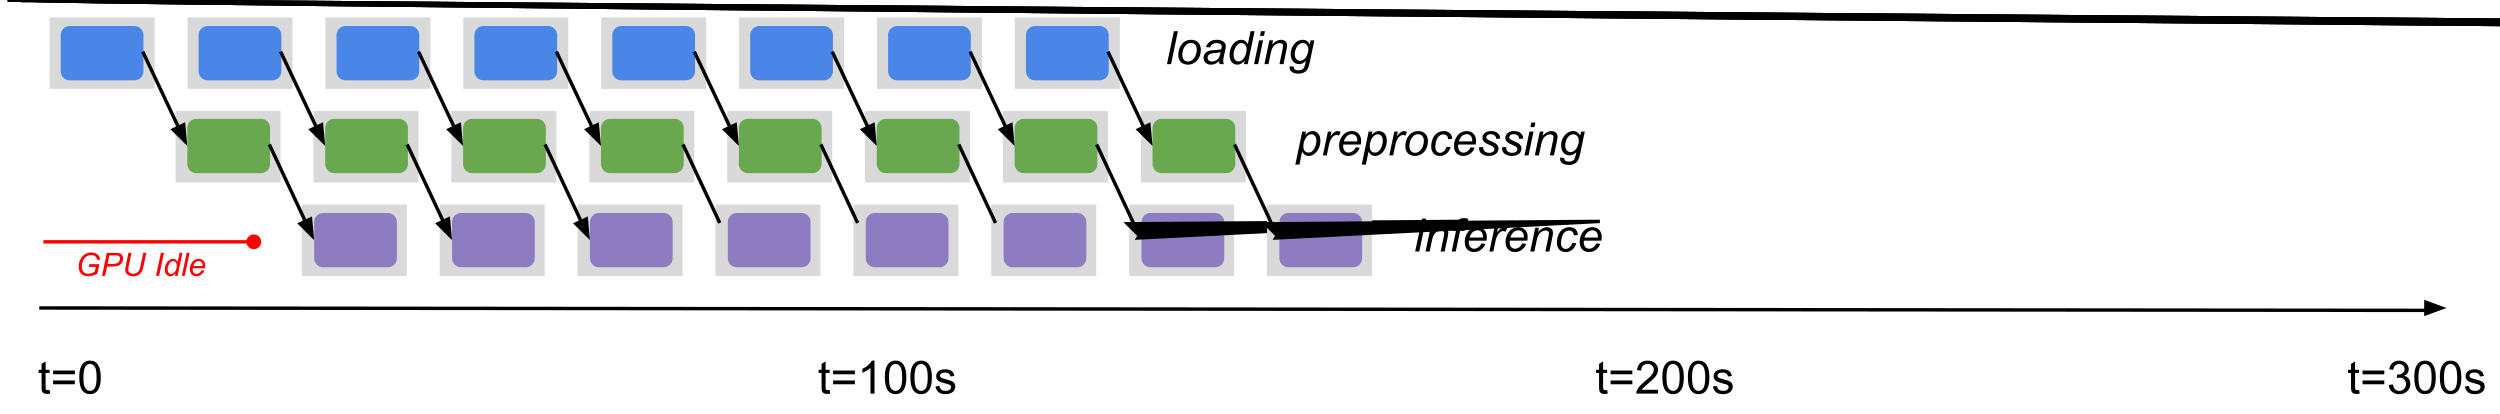 <svg version="1.1" viewBox="0.0 0.0 725.207 120.213" fill="none" stroke="none" stroke-linecap="square" stroke-miterlimit="10" xmlns:xlink="http://www.w3.org/1999/xlink" xmlns="http://www.w3.org/2000/svg"><rect x="0.0" y="0.0" width="725.207" height="120.213" fill="#333333" stroke="none"/><clipPath id="p.0"><path d="m0 0l725.207 0l0 120.213l-725.207 0l0 -120.213z" clip-rule="nonzero"/></clipPath><g clip-path="url(#p.0)"><path fill="#ffffff" d="m0 0l725.207 0l0 120.213l-725.207 0z" fill-rule="evenodd"/><path fill="#d9d9d9" d="m87.542 59.345l30.457 0l0 20.724l-30.457 0z" fill-rule="evenodd"/><path fill="#d9d9d9" d="m50.946 32.206l30.457 0l0 20.724l-30.457 0z" fill-rule="evenodd"/><path fill="#d9d9d9" d="m14.395 5.064l30.457 0l0 20.724l-30.457 0z" fill-rule="evenodd"/><path fill="#4a86e8" d="m17.614 10.177l0 0c0 -1.45 1.175 -2.625 2.625 -2.625l18.751 0c0.696 0 1.364 0.277 1.856 0.769c0.492 0.492 0.769 1.16 0.769 1.856l0 10.499c0 1.45 -1.175 2.625 -2.625 2.625l-18.751 0c-1.45 0 -2.625 -1.175 -2.625 -2.625z" fill-rule="evenodd"/><path fill="#6aa84f" d="m54.333 37.1l0 0c0 -1.45 1.175 -2.625 2.625 -2.625l18.751 0c0.696 0 1.364 0.277 1.856 0.769c0.492 0.492 0.769 1.16 0.769 1.856l0 10.499c0 1.45 -1.175 2.625 -2.625 2.625l-18.751 0c-1.45 0 -2.625 -1.175 -2.625 -2.625z" fill-rule="evenodd"/><path fill="#8e7cc3" d="m91.13 64.41l0 0c0 -1.45 1.175 -2.625 2.625 -2.625l18.751 0c0.696 0 1.364 0.277 1.856 0.769c0.492 0.492 0.769 1.16 0.769 1.856l0 10.499c0 1.45 -1.175 2.625 -2.625 2.625l-18.751 0c-1.45 0 -2.625 -1.175 -2.625 -2.625z" fill-rule="evenodd"/><path fill="#000000" fill-opacity="0.0" d="m41.614 15.426l12.724 26.929" fill-rule="evenodd"/><path stroke="#000000" stroke-width="1.0" stroke-linejoin="round" stroke-linecap="butt" d="m41.614 15.426l10.161 21.504" fill-rule="evenodd"/><path fill="#000000" stroke="#000000" stroke-width="1.0" stroke-linecap="butt" d="m50.282 37.636l3.432 3.397l-0.445 -4.809z" fill-rule="evenodd"/><path fill="#000000" fill-opacity="0.0" d="m78.333 42.35l12.787 27.307" fill-rule="evenodd"/><path stroke="#000000" stroke-width="1.0" stroke-linejoin="round" stroke-linecap="butt" d="m78.333 42.35l10.243 21.873" fill-rule="evenodd"/><path fill="#000000" stroke="#000000" stroke-width="1.0" stroke-linecap="butt" d="m87.08 64.924l3.42 3.409l-0.429 -4.81z" fill-rule="evenodd"/><path fill="#000000" fill-opacity="0.0" d="m12.931 62.069l108.535 0l0 30.709l-108.535 0z" fill-rule="evenodd"/><path fill="#ff0000" d="m25.759 77.404l0.156 -0.766l2.922 0l-0.578 2.719q-0.547 0.344 -1.25 0.562q-0.703 0.219 -1.391 0.219q-1.453 0 -2.172 -0.875q-0.609 -0.734 -0.609 -1.906q0 -1.203 0.531 -2.188q0.531 -0.984 1.328 -1.453q0.812 -0.484 1.812 -0.484q0.703 0 1.266 0.266q0.562 0.25 0.859 0.688q0.312 0.422 0.438 1.125l-0.875 0.094q-0.141 -0.688 -0.578 -1.047q-0.438 -0.375 -1.141 -0.375q-0.719 0 -1.359 0.391q-0.625 0.391 -1.0 1.188q-0.375 0.797 -0.375 1.812q0 1.0 0.5 1.516q0.5 0.516 1.375 0.516q0.859 0 1.859 -0.578l0.312 -1.422l-2.031 0zm3.834 2.625l1.391 -6.672l2.797 0q0.719 0 1.078 0.172q0.359 0.156 0.594 0.562q0.25 0.406 0.25 0.906q0 0.406 -0.172 0.844q-0.172 0.422 -0.438 0.703q-0.25 0.266 -0.516 0.422q-0.266 0.141 -0.562 0.203q-0.641 0.156 -1.297 0.156l-1.672 0l-0.562 2.703l-0.891 0zm1.609 -3.469l1.469 0q0.859 0 1.25 -0.172q0.406 -0.188 0.641 -0.562q0.25 -0.391 0.25 -0.812q0 -0.328 -0.125 -0.531q-0.125 -0.203 -0.359 -0.297q-0.234 -0.109 -0.891 -0.109l-1.719 0l-0.516 2.484zm6.05 -3.203l0.891 0l-0.844 4.094q-0.109 0.516 -0.109 0.766q0 0.531 0.422 0.859q0.422 0.328 1.062 0.328q0.516 0 0.953 -0.234q0.438 -0.234 0.688 -0.688q0.266 -0.453 0.469 -1.453l0.766 -3.672l0.891 0l-0.812 3.906q-0.203 1.0 -0.547 1.594q-0.344 0.578 -0.953 0.938q-0.594 0.359 -1.406 0.359q-0.75 0 -1.312 -0.25q-0.547 -0.25 -0.828 -0.688q-0.266 -0.453 -0.266 -1.016q0 -0.344 0.188 -1.203l0.75 -3.641zm8.016 6.672l1.406 -6.672l0.875 0l-1.391 6.672l-0.891 0zm5.639 -0.703q-0.719 0.812 -1.484 0.812q-0.688 0 -1.156 -0.5q-0.453 -0.516 -0.453 -1.484q0 -0.875 0.359 -1.609q0.375 -0.734 0.922 -1.094q0.547 -0.375 1.078 -0.375q0.906 0 1.375 0.875l0.547 -2.594l0.812 0l-1.391 6.672l-0.766 0l0.156 -0.703zm-2.266 -1.328q0 0.516 0.094 0.812q0.109 0.281 0.344 0.484q0.25 0.188 0.578 0.188q0.562 0 1.016 -0.594q0.609 -0.766 0.609 -1.906q0 -0.578 -0.297 -0.891q-0.297 -0.328 -0.75 -0.328q-0.297 0 -0.547 0.141q-0.234 0.125 -0.484 0.438q-0.234 0.312 -0.406 0.812q-0.156 0.484 -0.156 0.844zm4.125 2.031l1.391 -6.672l0.828 0l-1.391 6.672l-0.828 0zm5.682 -1.641l0.812 0.078q-0.188 0.594 -0.812 1.141q-0.609 0.531 -1.469 0.531q-0.547 0 -1.0 -0.25q-0.438 -0.25 -0.672 -0.719q-0.234 -0.469 -0.234 -1.078q0 -0.797 0.359 -1.531q0.375 -0.75 0.953 -1.109q0.578 -0.375 1.266 -0.375q0.859 0 1.375 0.547q0.516 0.531 0.516 1.469q0 0.344 -0.062 0.719l-3.562 0q-0.016 0.141 -0.016 0.266q0 0.672 0.312 1.031q0.312 0.359 0.766 0.359q0.422 0 0.828 -0.281q0.422 -0.281 0.641 -0.797zm-2.391 -1.203l2.719 0q0 -0.125 0 -0.188q0 -0.609 -0.312 -0.938q-0.312 -0.328 -0.797 -0.328q-0.531 0 -0.969 0.359q-0.422 0.359 -0.641 1.094z" fill-rule="nonzero"/><path fill="#000000" fill-opacity="0.0" d="m13.093 70.149l62.677 0" fill-rule="evenodd"/><path stroke="#ff0000" stroke-width="1.0" stroke-linejoin="round" stroke-linecap="butt" d="m13.093 70.149l58.887 0" fill-rule="evenodd"/><path fill="#ff0000" stroke="#ff0000" stroke-width="1.0" stroke-linecap="butt" d="m75.27 70.149c0 0.909 -0.736 1.645 -1.645 1.645c-0.909 0 -1.645 -0.736 -1.645 -1.645c0 -0.909 0.736 -1.645 1.645 -1.645c0.909 0 1.645 0.736 1.645 1.645z" fill-rule="nonzero"/><path fill="#000000" fill-opacity="0.0" d="m11.887 89.334l697.827 0" fill-rule="evenodd"/><path stroke="#000000" stroke-width="1.0" stroke-linejoin="round" stroke-linecap="butt" d="m11.887 89.334l691.82.7.0rc0" fill-rule="evenodd"/><path fill="#000000" stroke="#000000" stroke-width="1.0" stroke-linecap="butt" d="m703.713 90.986l4.538 -1.652l-4.538 -1.652z" fill-rule="evenodd"/><path fill="#000000" fill-opacity="0.0" d="m1.963 92.382l748.158 0l0 35.559l-748.158 0z" fill-rule="evenodd"/><path fill="#000000" d="m14.4 113.135l0.172 1.031q-0.5 0.109 -0.891 0.109q-0.641 0 -1.0 -0.203q-0.344 -0.203 -0.484 -0.531q-0.141 -0.328 -0.141 -1.391l0 -3.969l-0.859 0l0 -0.906l0.859 0l0 -1.719l1.172 -0.703l0 2.422l1.172 0l0 0.906l-1.172 0l0 4.047q0 0.5 0.047 0.641q0.062 0.141 0.203 0.234q0.141 0.078 0.406 0.078q0.203 0 0.516 -0.047zm7.312 -4.562l-6.312 0l0 -1.094l6.312 0l0 1.094zm0 2.891l-6.312 0l0 -1.094l6.312 0l0 1.094zm1.283 -1.984q0 -1.688 0.344 -2.719q0.359 -1.031 1.047 -1.594q0.688 -0.562 1.719 -0.562q0.781 0 1.359 0.312q0.578 0.297 0.953 0.891q0.375 0.578 0.594 1.422q0.219 0.828 0.219 2.25q0 1.672 -0.359 2.703q-0.344 1.031 -1.031 1.594q-0.672 0.562 -1.734 0.562q-1.375 0 -2.156 -0.984q-0.953 -1.188 -0.953 -3.875zm1.203 0q0 2.344 0.547 3.125q0.562 0.781 1.359 0.781q0.812 0 1.359 -0.781q0.562 -0.781 0.562 -3.125q0 -2.359 -0.562 -3.125q-0.547 -0.781 -1.359 -0.781q-0.812 0 -1.297 0.688q-0.609 0.875 -0.609 3.219zm216.467 3.656l0.172 1.031q-0.5 0.109 -0.891 0.109q-0.641 0 -1.0 -0.203q-0.344 -0.203 -0.484 -0.531q-0.141 -0.328 -0.141 -1.391l0 -3.969l-0.859 0l0 -0.906l0.859 0l0 -1.719l1.172 -0.703l0 2.422l1.172 0l0 0.906l-1.172 0l0 4.047q0 0.5 0.047 0.641q0.062 0.141 0.203 0.234q0.141 0.078 0.406 0.078q0.203 0 0.516 -0.047zm7.312 -4.562l-6.312 0l0 -1.094l6.312 0l0 1.094zm0 2.891l-6.312 0l0 -1.094l6.312 0l0 1.094zm5.705 2.719l-1.172 0l0 -7.469q-0.422 0.406 -1.109 0.812q-0.688 0.406 -1.234 0.609l0 -1.141q0.984 -0.453 1.719 -1.109q0.734 -0.672 1.031 -1.281l0.766 0l0 9.578zm2.991 -4.703q0 -1.688 0.344 -2.719q0.359 -1.031 1.047 -1.594q0.688 -0.562 1.719 -0.562q0.781 0 1.359 0.312q0.578 0.297 0.953 0.891q0.375 0.578 0.594 1.422q0.219 0.828 0.219 2.25q0 1.672 -0.359 2.703q-0.344 1.031 -1.031 1.594q-0.672 0.562 -1.734 0.562q-1.375 0 -2.156 -0.984q-0.953 -1.188 -0.953 -3.875zm1.203 0q0 2.344 0.547 3.125q0.562 0.781 1.359 0.781q0.812 0 1.359 -0.781q0.562 -0.781 0.562 -3.125q0 -2.359 -0.562 -3.125q-0.547 -0.781 -1.359 -0.781q-0.812 0 -1.297 0.688q-0.609 0.875 -0.609 3.219zm6.209 0q0 -1.688 0.344 -2.719q0.359 -1.031 1.047 -1.594q0.688 -0.562 1.719 -0.562q0.781 0 1.359 0.312q0.578 0.297 0.953 0.891q0.375 0.578 0.594 1.422q0.219 0.828 0.219 2.25q0 1.672 -0.359 2.703q-0.344 1.031 -1.031 1.594q-0.672 0.562 -1.734 0.562q-1.375 0 -2.156 -0.984q-0.953 -1.188 -0.953 -3.875zm1.203 0q0 2.344 0.547 3.125q0.562 0.781 1.359 0.781q0.812 0 1.359 -0.781q0.562 -0.781 0.562 -3.125q0 -2.359 -0.562 -3.125q-0.547 -0.781 -1.359 -0.781q-0.812 0 -1.297 0.688q-0.609 0.875 -0.609 3.219zm6.069 2.641l1.156 -0.188q0.109 0.703 0.547 1.078q0.453 0.359 1.25 0.359q0.812 0 1.203 -0.328q0.391 -0.328 0.391 -0.766q0 -0.391 -0.359 -0.625q-0.234 -0.156 -1.188 -0.391q-1.297 -0.328 -1.797 -0.562q-0.484 -0.25 -0.75 -0.656q-0.25 -0.422 -0.25 -0.938q0 -0.453 0.203 -0.844q0.219 -0.406 0.578 -0.672q0.281 -0.188 0.75 -0.328q0.469 -0.141 1.016 -0.141q0.812 0 1.422 0.234q0.609 0.234 0.906 0.641q0.297 0.391 0.406 1.062l-1.141 0.156q-0.078 -0.531 -0.453 -0.828q-0.375 -0.312 -1.062 -0.312q-0.812 0 -1.156 0.266q-0.344 0.266 -0.344 0.625q0 0.234 0.141 0.422q0.156 0.188 0.453 0.312q0.172 0.062 1.031 0.297q1.25 0.328 1.734 0.547q0.5 0.203 0.781 0.609q0.281 0.406 0.281 1.0q0 0.594 -0.344 1.109q-0.344 0.516 -1.0 0.797q-0.641 0.281 -1.453 0.281q-1.344 0 -2.047 -0.562q-0.703 -0.562 -0.906 -1.656zm194.845 1.016l0.172 1.031q-0.5 0.109 -0.891 0.109q-0.641 0 -1.0 -0.203q-0.344 -0.203 -0.484 -0.531q-0.141 -0.328 -0.141 -1.391l0 -3.969l-0.859 0l0 -0.906l0.859 0l0 -1.719l1.172 -0.703l0 2.422l1.172 0l0 0.906l-1.172 0l0 4.047q0 0.5 0.047 0.641q0.062 0.141 0.203 0.234q0.141 0.078 0.406 0.078q0.203 0 0.516 -0.047zm7.312 -4.562l-6.312 0l0 -1.094l6.312 0l0 1.094zm0 2.891l-6.312 0l0 -1.094l6.312 0l0 1.094zm7.44 1.594l0 1.125l-6.297 0q-0.016 -0.422 0.141 -0.812q0.234 -0.641 0.766 -1.266q0.531 -0.625 1.531 -1.453q1.562 -1.266 2.109 -2.016q0.547 -0.75 0.547 -1.406q0 -0.703 -0.5 -1.172q-0.5 -0.484 -1.297 -0.484q-0.859 0 -1.375 0.516q-0.5 0.5 -0.5 1.391l-1.203 -0.109q0.125 -1.359 0.922 -2.062q0.812 -0.703 2.172 -0.703q1.375 0 2.172 0.766q0.812 0.75 0.812 1.875q0 0.578 -0.234 1.141q-0.234 0.547 -0.781 1.156q-0.547 0.609 -1.812 1.672q-1.047 0.891 -1.359 1.219q-0.297 0.312 -0.484 0.625l4.672 0zm1.256 -3.578q0 -1.688 0.344 -2.719q0.359 -1.031 1.047 -1.594q0.688 -0.562 1.719 -0.562q0.781 0 1.359 0.312q0.578 0.297 0.953 0.891q0.375 0.578 0.594 1.422q0.219 0.828 0.219 2.25q0 1.672 -0.359 2.703q-0.344 1.031 -1.031 1.594q-0.672 0.562 -1.734 0.562q-1.375 0 -2.156 -0.984q-0.953 -1.188 -0.953 -3.875zm1.203 0q0 2.344 0.547 3.125q0.562 0.781 1.359 0.781q0.812 0 1.359 -0.781q0.562 -0.781 0.562 -3.125q0 -2.359 -0.562 -3.125q-0.547 -0.781 -1.359 -0.781q-0.812 0 -1.297 0.688q-0.609 0.875 -0.609 3.219zm6.209 0q0 -1.688 0.344 -2.719q0.359 -1.031 1.047 -1.594q0.688 -0.562 1.719 -0.562q0.781 0 1.359 0.312q0.578 0.297 0.953 0.891q0.375 0.578 0.594 1.422q0.219 0.828 0.219 2.25q0 1.672 -0.359 2.703q-0.344 1.031 -1.031 1.594q-0.672 0.562 -1.734 0.562q-1.375 0 -2.156 -0.984q-0.953 -1.188 -0.953 -3.875zm1.203 0q0 2.344 0.547 3.125q0.562 0.781 1.359 0.781q0.812 0 1.359 -0.781q0.562 -0.781 0.562 -3.125q0 -2.359 -0.562 -3.125q-0.547 -0.781 -1.359 -0.781q-0.812 0 -1.297 0.688q-0.609 0.875 -0.609 3.219zm6.069 2.641l1.156 -0.188q0.109 0.703 0.547 1.078q0.453 0.359 1.25 0.359q0.812 0 1.203 -0.328q0.391 -0.328 0.391 -0.766q0 -0.391 -0.359 -0.625q-0.234 -0.156 -1.188 -0.391q-1.297 -0.328 -1.797 -0.562q-0.484 -0.25 -0.75 -0.656q-0.25 -0.422 -0.25 -0.938q0 -0.453 0.203 -0.844q0.219 -0.406 0.578 -0.672q0.281 -0.188 0.75 -0.328q0.469 -0.141 1.016 -0.141q0.812 0 1.422 0.234q0.609 0.234 0.906 0.641q0.297 0.391 0.406 1.062l-1.141 0.156q-0.078 -0.531 -0.453 -0.828q-0.375 -0.312 -1.062 -0.312q-0.812 0 -1.156 0.266q-0.344 0.266 -0.344 0.625q0 0.234 0.141 0.422q0.156 0.188 0.453 0.312q0.172 0.062 1.031 0.297q1.25 0.328 1.734 0.547q0.5 0.203 0.781 0.609q0.281 0.406 0.281 1.0q0 0.594 -0.344 1.109q-0.344 0.516 -1.0 0.797q-0.641 0.281 -1.453 0.281q-1.344 0 -2.047 -0.562q-0.703 -0.562 -0.906 -1.656zm187.439 1.016l0.172 1.031q-0.5 0.109 -0.891 0.109q-0.641 0 -1.0 -0.203q-0.344 -0.203 -0.484 -0.531q-0.141 -0.328 -0.141 -1.391l0 -3.969l-0.859 0l0 -0.906l0.859 0l0 -1.719l1.172 -0.703l0 2.422l1.172 0l0 0.906l-1.172 0l0 4.047q0 0.5 0.047 0.641q0.062 0.141 0.203 0.234q0.141 0.078 0.406 0.078q0.203 0 0.516 -0.047zm7.312 -4.562l-6.312 0l0 -1.094l6.312 0l0 1.094zm0 2.891l-6.312 0l0 -1.094l6.312 0l0 1.094zm1.299 0.203l1.172 -0.156q0.203 1.0 0.688 1.438q0.484 0.438 1.172 0.438q0.828 0 1.391 -0.578q0.578 -0.578 0.578 -1.422q0 -0.797 -0.531 -1.312q-0.516 -0.531 -1.328 -0.531q-0.344 0 -0.828 0.125l0.125 -1.031q0.125 0.016 0.188 0.016q0.75 0 1.344 -0.391q0.609 -0.391 0.609 -1.203q0 -0.641 -0.438 -1.062q-0.438 -0.422 -1.125 -0.422q-0.688 0 -1.141 0.438q-0.453 0.422 -0.594 1.281l-1.172 -0.219q0.219 -1.172 0.984 -1.812q0.766 -0.656 1.891 -0.656q0.781 0 1.438 0.344q0.656 0.328 1.0 0.906q0.359 0.578 0.359 1.234q0 0.609 -0.344 1.125q-0.328 0.5 -0.969 0.797q0.844 0.203 1.312 0.828q0.469 0.609 0.469 1.531q0 1.25 -0.922 2.125q-0.906 0.859 -2.297 0.859q-1.25 0 -2.094 -0.75q-0.828 -0.75 -0.938 -1.938zm7.397 -2.188q0 -1.688 0.344 -2.719q0.359 -1.031 1.047 -1.594q0.688 -0.562 1.719 -0.562q0.781 0 1.359 0.312q0.578 0.297 0.953 0.891q0.375 0.578 0.594 1.422q0.219 0.828 0.219 2.25q0 1.672 -0.359 2.703q-0.344 1.031 -1.031 1.594q-0.672 0.562 -1.734 0.562q-1.375 0 -2.156 -0.984q-0.953 -1.188 -0.953 -3.875zm1.203 0q0 2.344 0.547 3.125q0.562 0.781 1.359 0.781q0.812 0 1.359 -0.781q0.562 -0.781 0.562 -3.125q0 -2.359 -0.562 -3.125q-0.547 -0.781 -1.359 -0.781q-0.812 0 -1.297 0.688q-0.609 0.875 -0.609 3.219zm6.209 0q0 -1.688 0.344 -2.719q0.359 -1.031 1.047 -1.594q0.688 -0.562 1.719 -0.562q0.781 0 1.359 0.312q0.578 0.297 0.953 0.891q0.375 0.578 0.594 1.422q0.219 0.828 0.219 2.25q0 1.672 -0.359 2.703q-0.344 1.031 -1.031 1.594q-0.672 0.562 -1.734 0.562q-1.375 0 -2.156 -0.984q-0.953 -1.188 -0.953 -3.875zm1.203 0q0 2.344 0.547 3.125q0.562 0.781 1.359 0.781q0.812 0 1.359 -0.781q0.562 -0.781 0.562 -3.125q0 -2.359 -0.562 -3.125q-0.547 -0.781 -1.359 -0.781q-0.812 0 -1.297 0.688q-0.609 0.875 -0.609 3.219zm6.069 2.641l1.156 -0.188q0.109 0.703 0.547 1.078q0.453 0.359 1.25 0.359q0.812 0 1.203 -0.328q0.391 -0.328 0.391 -0.766q0 -0.391 -0.359 -0.625q-0.234 -0.156 -1.188 -0.391q-1.297 -0.328 -1.797 -0.562q-0.484 -0.25 -0.75 -0.656q-0.25 -0.422 -0.25 -0.938q0 -0.453 0.203 -0.844q0.219 -0.406 0.578 -0.672q0.281 -0.188 0.75 -0.328q0.469 -0.141 1.016 -0.141q0.812 0 1.422 0.234q0.609 0.234 0.906 0.641q0.297 0.391 0.406 1.062l-1.141 0.156q-0.078 -0.531 -0.453 -0.828q-0.375 -0.312 -1.062 -0.312q-0.812 0 -1.156 0.266q-0.344 0.266 -0.344 0.625q0 0.234 0.141 0.422q0.156 0.188 0.453 0.312q0.172 0.062 1.031 0.297q1.25 0.328 1.734 0.547q0.5 0.203 0.781 0.609q0.281 0.406 0.281 1.0q0 0.594 -0.344 1.109q-0.344 0.516 -1.0 0.797q-0.641 0.281 -1.453 0.281q-1.344 0 -2.047 -0.562q-0.703 -0.562 -0.906 -1.656z" fill-rule="nonzero"/><path fill="#000000" fill-opacity="0.0" d="m329.178 -3.196l68.724 0l0 35.559l-68.724 0z" fill-rule="evenodd"/><path fill="#000000" d="m338.521 18.604l2.0 -9.547l1.172 0l-1.984 9.547l-1.188 0zm3.274 -2.625q0 -2.016 1.188 -3.344q0.984 -1.094 2.578 -1.094q1.25 0 2.016 0.781q0.766 0.781 0.766 2.109q0 1.188 -0.484 2.219q-0.484 1.016 -1.375 1.562q-0.891 0.547 -1.875 0.547q-0.797 0 -1.469 -0.344q-0.656 -0.344 -1.0 -0.969q-0.344 -0.641 -0.344 -1.469zm1.172 -0.109q0 0.969 0.469 1.484q0.469 0.5 1.188 0.5q0.375 0 0.75 -0.156q0.375 -0.156 0.688 -0.469q0.328 -0.312 0.547 -0.703q0.219 -0.406 0.359 -0.875q0.203 -0.641 0.203 -1.234q0 -0.938 -0.469 -1.453q-0.469 -0.516 -1.188 -0.516q-0.562 0 -1.016 0.266q-0.453 0.266 -0.828 0.781q-0.359 0.5 -0.531 1.172q-0.172 0.672 -0.172 1.203zm10.694 1.875q-0.625 0.531 -1.188 0.781q-0.562 0.234 -1.203 0.234q-0.969 0 -1.562 -0.562q-0.578 -0.562 -0.578 -1.438q0 -0.578 0.266 -1.016q0.266 -0.453 0.703 -0.719q0.438 -0.281 1.062 -0.391q0.406 -0.078 1.516 -0.125q1.109 -0.047 1.594 -0.234q0.125 -0.484 0.125 -0.812q0 -0.406 -0.297 -0.641q-0.406 -0.328 -1.188 -0.328q-0.75 0 -1.219 0.328q-0.469 0.328 -0.688 0.938l-1.188 -0.109q0.359 -1.016 1.141 -1.562q0.797 -0.547 2.0 -0.547q1.281 0 2.031 0.609q0.578 0.453 0.578 1.188q0 0.547 -0.156 1.281l-0.391 1.719q-0.188 0.812 -0.188 1.328q0 0.328 0.156 0.938l-1.203 0q-0.094 -0.344 -0.125 -0.859zm0.422 -2.641q-0.234 0.094 -0.531 0.156q-0.281 0.047 -0.938 0.109q-1.031 0.078 -1.453 0.219q-0.422 0.141 -0.641 0.453q-0.219 0.297 -0.219 0.672q0 0.5 0.344 0.828q0.344 0.312 0.984 0.312q0.578 0 1.109 -0.312q0.547 -0.312 0.859 -0.859q0.312 -0.562 0.484 -1.578zm6.991 2.5q-1.016 1.156 -2.109 1.156q-0.984 0 -1.641 -0.719q-0.656 -0.734 -0.656 -2.109q0 -1.266 0.516 -2.312q0.516 -1.047 1.297 -1.562q0.781 -0.516 1.562 -0.516q1.281 0 1.938 1.234l0.781 -3.719l1.172 0l-1.984 9.547l-1.094 0l0.219 -1.0zm-3.234 -1.891q0 0.719 0.141 1.141q0.141 0.406 0.484 0.688q0.344 0.281 0.828 0.281q0.797 0 1.453 -0.844q0.875 -1.109 0.875 -2.734q0 -0.812 -0.438 -1.266q-0.422 -0.469 -1.078 -0.469q-0.422 0 -0.766 0.188q-0.344 0.188 -0.688 0.641q-0.344 0.453 -0.578 1.156q-0.234 0.688 -0.234 1.219zm7.647 -5.312l0.281 -1.344l1.172 0l-0.281 1.344l-1.172 0zm-1.719 8.203l1.453 -6.906l1.172 0l-1.438 6.906l-1.188 0zm3.008 0l1.453 -6.906l1.062 0l-0.25 1.203q0.688 -0.719 1.297 -1.031q0.609 -0.328 1.234 -0.328q0.844 0 1.312 0.453q0.484 0.453 0.484 1.219q0 0.375 -0.172 1.203l-0.875 4.188l-1.172 0l0.922 -4.375q0.125 -0.641 0.125 -0.953q0 -0.344 -0.234 -0.547q-0.234 -0.219 -0.688 -0.219q-0.906 0 -1.609 0.656q-0.703 0.641 -1.031 2.219l-0.672 3.219l-1.188 0zm7.35 0.625l1.188 0.109q0 0.406 0.109 0.609q0.109 0.203 0.344 0.312q0.328 0.141 0.828 0.141q1.062 0 1.531 -0.547q0.312 -0.375 0.578 -1.625l0.109 -0.562q-0.922 0.938 -1.953 0.938q-1.047 0 -1.75 -0.766q-0.703 -0.781 -0.703 -2.188q0 -1.172 0.547 -2.141q0.562 -0.984 1.328 -1.469q0.766 -0.5 1.578 -0.5q1.359 0 2.094 1.281l0.234 -1.125l1.078 0l-1.391 6.672q-0.219 1.094 -0.594 1.703q-0.375 0.625 -1.031 0.953q-0.656 0.344 -1.531 0.344q-0.828 0 -1.438 -0.219q-0.594 -0.203 -0.891 -0.625q-0.297 -0.406 -0.297 -0.953q0 -0.156 0.031 -0.344zm1.469 -3.688q0 0.719 0.141 1.078q0.203 0.5 0.562 0.766q0.359 0.25 0.797 0.25q0.578 0 1.141 -0.406q0.578 -0.406 0.938 -1.25q0.359 -0.859 0.359 -1.625q0 -0.859 -0.484 -1.359q-0.469 -0.516 -1.156 -0.516q-0.438 0 -0.844 0.234q-0.391 0.234 -0.75 0.703q-0.344 0.469 -0.531 1.141q-0.172 0.656 -0.172 0.984z" fill-rule="nonzero"/><path fill="#000000" fill-opacity="0.0" d="m366.897 23.283l134.236 0l0 35.559l-134.236 0z" fill-rule="evenodd"/><path fill="#000000" d="m375.757 47.739l2.0 -9.562l1.094 0l-0.203 0.953q0.594 -0.625 1.078 -0.859q0.484 -0.25 1.016 -0.25q0.984 0 1.625 0.719q0.656 0.719 0.656 2.062q0 1.078 -0.359 1.969q-0.344 0.875 -0.875 1.422q-0.516 0.547 -1.047 0.797q-0.531 0.25 -1.094 0.25q-1.25 0 -1.922 -1.266l-0.781 3.766l-1.188 0zm2.328 -5.484q0 0.781 0.109 1.078q0.172 0.422 0.531 0.688q0.375 0.25 0.875 0.25q1.016 0 1.641 -1.141q0.625 -1.141 0.625 -2.328q0 -0.875 -0.422 -1.359q-0.422 -0.484 -1.047 -0.484q-0.453 0 -0.844 0.25q-0.375 0.234 -0.703 0.703q-0.328 0.469 -0.547 1.156q-0.219 0.688 -0.219 1.188zm5.662 2.828l1.453 -6.906l1.031 0l-0.281 1.406q0.531 -0.797 1.031 -1.172q0.516 -0.391 1.047 -0.391q0.359 0 0.875 0.25l-0.484 1.094q-0.312 -0.219 -0.672 -0.219q-0.625 0 -1.281 0.688q-0.641 0.688 -1.016 2.484l-0.578 2.766l-1.125 0zm9.516 -2.344l1.156 0.109q-0.25 0.859 -1.141 1.625q-0.891 0.766 -2.125 0.766q-0.766 0 -1.406 -0.344q-0.641 -0.359 -0.984 -1.031q-0.328 -0.688 -0.328 -1.547q0 -1.141 0.516 -2.203q0.531 -1.062 1.359 -1.578q0.844 -0.516 1.812 -0.516q1.234 0 1.969 0.766q0.75 0.766 0.75 2.094q0 0.5 -0.094 1.047l-5.094 0q-0.031 0.188 -0.031 0.359q0 0.969 0.438 1.484q0.453 0.5 1.109 0.5q0.594 0 1.172 -0.391q0.594 -0.391 0.922 -1.141zm-3.422 -1.719l3.875 0q0.016 -0.188 0.016 -0.266q0 -0.875 -0.453 -1.344q-0.438 -0.484 -1.125 -0.484q-0.766 0 -1.391 0.531q-0.609 0.516 -0.922 1.562zm5.178 6.719l2.0 -9.562l1.094 0l-0.203 0.953q0.594 -0.625 1.078 -0.859q0.484 -0.25 1.016 -0.25q0.984 0 1.625 0.719q0.656 0.719 0.656 2.062q0 1.078 -0.359 1.969q-0.344 0.875 -0.875 1.422q-0.516 0.547 -1.047 0.797q-0.531 0.25 -1.094 0.25q-1.25 0 -1.922 -1.266l-0.781 3.766l-1.188 0zm2.328 -5.484q0 0.781 0.109 1.078q0.172 0.422 0.531 0.688q0.375 0.25 0.875 0.25q1.016 0 1.641 -1.141q0.625 -1.141 0.625 -2.328q0 -0.875 -0.422 -1.359q-0.422 -0.484 -1.047 -0.484q-0.453 0 -0.844 0.25q-0.375 0.234 -0.703 0.703q-0.328 0.469 -0.547 1.156q-0.219 0.688 -0.219 1.188zm5.662 2.828l1.453 -6.906l1.031 0l-0.281 1.406q0.531 -0.797 1.031 -1.172q0.516 -0.391 1.047 -0.391q0.359 0 0.875 0.25l-0.484 1.094q-0.312 -0.219 -0.672 -0.219q-0.625 0 -1.281 0.688q-0.641 0.688 -1.016 2.484l-0.578 2.766l-1.125 0zm4.657 -2.625q0 -2.016 1.188 -3.344q0.984 -1.094 2.578 -1.094q1.25 0 2.016 0.781q0.766 0.781 0.766 2.109q0 1.188 -0.484 2.219q-0.484 1.016 -1.375 1.562q-0.891 0.547 -1.875 0.547q-0.797 0 -1.469 -0.344q-0.656 -0.344 -1.0 -0.969q-0.344 -0.641 -0.344 -1.469zm1.172 -0.109q0 0.969 0.469 1.484q0.469 0.5 1.188 0.5q0.375 0 0.75 -0.156q0.375 -0.156 0.688 -0.469q0.328 -0.312 0.547 -0.703q0.219 -0.406 0.359 -0.875q0.203 -0.641 0.203 -1.234q0 -0.938 -0.469 -1.453q-0.469 -0.516 -1.188 -0.516q-0.562 0 -1.016 0.266q-0.453 0.266 -0.828 0.781q-0.359 0.5 -0.531 1.172q-0.172 0.672 -0.172 1.203zm10.803 0.219l1.172 0.125q-0.438 1.297 -1.266 1.922q-0.812 0.625 -1.844 0.625q-1.141 0 -1.844 -0.719q-0.688 -0.734 -0.688 -2.047q0 -1.125 0.438 -2.219q0.453 -1.094 1.281 -1.656q0.844 -0.578 1.922 -0.578q1.109 0 1.766 0.625q0.656 0.625 0.656 1.656l-1.156 0.078q-0.016 -0.656 -0.391 -1.016q-0.375 -0.375 -0.984 -0.375q-0.703 0 -1.234 0.453q-0.516 0.438 -0.812 1.359q-0.297 0.906 -0.297 1.75q0 0.891 0.391 1.344q0.391 0.438 0.969 0.438q0.562 0 1.078 -0.438q0.531 -0.438 0.844 -1.328zm6.961 0.172l1.156 0.109q-0.25 0.859 -1.141 1.625q-0.891 0.766 -2.125 0.766q-0.766 0 -1.406 -0.344q-0.641 -0.359 -0.984 -1.031q-0.328 -0.688 -0.328 -1.547q0 -1.141 0.516 -2.203q0.531 -1.062 1.359 -1.578q0.844 -0.516 1.812 -0.516q1.234 0 1.969 0.766q0.75 0.766 0.75 2.094q0 0.5 -0.094 1.047l-5.094 0q-0.031 0.188 -0.031 0.359q0 0.969 0.438 1.484q0.453 0.5 1.109 0.5q0.594 0 1.172 -0.391q0.594 -0.391 0.922 -1.141zm-3.422 -1.719l3.875 0q0.016 -0.188 0.016 -0.266q0 -0.875 -0.453 -1.344q-0.438 -0.484 -1.125 -0.484q-0.766 0 -1.391 0.531q-0.609 0.516 -0.922 1.562zm5.866 1.703l1.188 -0.078q0 0.516 0.156 0.875q0.156 0.359 0.578 0.594q0.422 0.219 0.969 0.219q0.781 0 1.172 -0.312q0.391 -0.312 0.391 -0.734q0 -0.312 -0.234 -0.578q-0.234 -0.281 -1.172 -0.672q-0.938 -0.406 -1.188 -0.578q-0.438 -0.266 -0.672 -0.625q-0.219 -0.359 -0.219 -0.828q0 -0.812 0.656 -1.391q0.656 -0.594 1.828 -0.594q1.297 0 1.969 0.609q0.688 0.594 0.719 1.578l-1.156 0.078q-0.031 -0.625 -0.453 -0.984q-0.406 -0.375 -1.172 -0.375q-0.609 0 -0.953 0.281q-0.328 0.281 -0.328 0.609q0 0.312 0.297 0.562q0.188 0.172 1.0 0.531q1.359 0.578 1.703 0.922q0.562 0.531 0.562 1.312q0 0.516 -0.312 1.016q-0.312 0.484 -0.969 0.781q-0.641 0.297 -1.516 0.297q-1.203 0 -2.047 -0.594q-0.844 -0.594 -0.797 -1.922zm6.664 0l1.188 -0.078q0 0.516 0.156 0.875q0.156 0.359 0.578 0.594q0.422 0.219 0.969 0.219q0.781 0 1.172 -0.312q0.391 -0.312 0.391 -0.734q0 -0.312 -0.234 -0.578q-0.234 -0.281 -1.172 -0.672q-0.938 -0.406 -1.188 -0.578q-0.438 -0.266 -0.672 -0.625q-0.219 -0.359 -0.219 -0.828q0 -0.812 0.656 -1.391q0.656 -0.594 1.828 -0.594q1.297 0 1.969 0.609q0.688 0.594 0.719 1.578l-1.156 0.078q-0.031 -0.625 -0.453 -0.984q-0.406 -0.375 -1.172 -0.375q-0.609 0 -0.953 0.281q-0.328 0.281 -0.328 0.609q0 0.312 0.297 0.562q0.188 0.172 1.0 0.531q1.359 0.578 1.703 0.922q0.562 0.531 0.562 1.312q0 0.516 -0.312 1.016q-0.312 0.484 -0.969 0.781q-0.641 0.297 -1.516 0.297q-1.203 0 -2.047 -0.594q-0.844 -0.594 -0.797 -1.922zm8.227 -5.844l0.281 -1.344l1.172 0l-0.281 1.344l-1.172 0zm-1.719 8.203l1.453 -6.906l1.172 0l-1.438 6.906l-1.188 0zm3.008 0l1.453 -6.906l1.062 0l-0.25 1.203q0.688 -0.719 1.297 -1.031q0.609 -0.328 1.234 -0.328q0.844 0 1.312 0.453q0.484 0.453 0.484 1.219q0 0.375 -0.172 1.203l-0.875 4.188l-1.172 0l0.922 -4.375q0.125 -0.641 0.125 -0.953q0 -0.344 -0.234 -0.547q-0.234 -0.219 -0.688 -0.219q-0.906 0 -1.609 0.656q-0.703 0.641 -1.031 2.219l-0.672 3.219l-1.188 0zm7.35 0.625l1.188 0.109q0 0.406 0.109 0.609q0.109 0.203 0.344 0.312q0.328 0.141 0.828 0.141q1.062 0 1.531 -0.547q0.312 -0.375 0.578 -1.625l0.109 -0.562q-0.922 0.938 -1.953 0.938q-1.047 0 -1.75 -0.766q-0.703 -0.781 -0.703 -2.188q0 -1.172 0.547 -2.141q0.562 -0.984 1.328 -1.469q0.766 -0.5 1.578 -0.5q1.359 0 2.094 1.281l0.234 -1.125l1.078 0l-1.391 6.672q-0.219 1.094 -0.594 1.703q-0.375 0.625 -1.031 0.953q-0.656 0.344 -1.531 0.344q-0.828 0 -1.438 -0.219q-0.594 -0.203 -0.891 -0.625q-0.297 -0.406 -0.297 -0.953q0 -0.156 0.031 -0.344zm1.469 -3.688q0 0.719 0.141 1.078q0.203 0.5 0.562 0.766q0.359 0.25 0.797 0.25q0.578 0 1.141 -0.406q0.578 -0.406 0.938 -1.25q0.359 -0.859 0.359 -1.625q0 -0.859 -0.484 -1.359q-0.469 -0.516 -1.156 -0.516q-0.438 0 -0.844 0.234q-0.391 0.234 -0.75 0.703q-0.344 0.469 -0.531 1.141q-0.172 0.656 -0.172 0.984z" fill-rule="nonzero"/><path fill="#000000" fill-opacity="0.0" d="m401.127 51.167l134.236 0l0 35.559l-134.236 0z" fill-rule="evenodd"/><path fill="#000000" d="m412.236 64.764l0.281 -1.344l1.172 0l-0.281 1.344l-1.172 0zm-1.719 8.203l1.453 -6.906l1.172 0l-1.438 6.906l-1.188 0zm3.008 0l1.453 -6.906l1.062 0l-0.25 1.203q0.688 -0.719 1.297 -1.031q0.609 -0.328 1.234 -0.328q0.844 0 1.312 0.453q0.484 0.453 0.484 1.219q0 0.375 -0.172 1.203l-0.875 4.188l-1.172 0l0.922 -4.375q0.125 -0.641 0.125 -0.953q0 -0.344 -0.234 -0.547q-0.234 -0.219 -0.688 -0.219q-0.906 0 -1.609 0.656q-0.703 0.641 -1.031 2.219l-0.672 3.219l-1.188 0zm7.584 0l1.25 -6.0l-1.047 0l0.188 -0.906l1.047 0l0.203 -0.984q0.156 -0.734 0.312 -1.062q0.172 -0.328 0.547 -0.531q0.375 -0.219 1.016 -0.219q0.453 0 1.312 0.188l-0.219 1.031q-0.594 -0.156 -1.0 -0.156q-0.344 0 -0.531 0.172q-0.172 0.172 -0.297 0.812l-0.156 0.75l1.312 0l-0.188 0.906l-1.312 0l-1.266 6.0l-1.172 0zm8.609 -2.344l1.156 0.109q-0.25 0.859 -1.141 1.625q-0.891 0.766 -2.125 0.766q-0.766 0 -1.406 -0.344q-0.641 -0.359 -0.984 -1.031q-0.328 -0.688 -0.328 -1.547q0 -1.141 0.516 -2.203q0.531 -1.062 1.359 -1.578q0.844 -0.516 1.812 -0.516q1.234 0 1.969 0.766q0.75 0.766 0.75 2.094q0 0.5 -0.094 1.047l-5.094 0q-0.031 0.188 -0.031 0.359q0 0.969 0.438 1.484q0.453 0.5 1.109 0.5q0.594 0 1.172 -0.391q0.594 -0.391 0.922 -1.141zm-3.422 -1.719l3.875 0q0.016 -0.188 0.016 -0.266q0 -0.875 -0.453 -1.344q-0.438 -0.484 -1.125 -0.484q-0.766 0 -1.391 0.531q-0.609 0.516 -0.922 1.562zm5.756 4.062l1.453 -6.906l1.031 0l-0.281 1.406q0.531 -0.797 1.031 -1.172q0.516 -0.391 1.047 -0.391q0.359 0 0.875 0.25l-0.484 1.094q-0.312 -0.219 -0.672 -0.219q-0.625 0 -1.281 0.688q-0.641 0.688 -1.016 2.484l-0.578 2.766l-1.125 0zm9.517 -2.344l1.156 0.109q-0.25 0.859 -1.141 1.625q-0.891 0.766 -2.125 0.766q-0.766 0 -1.406 -0.344q-0.641 -0.359 -0.984 -1.031q-0.328 -0.688 -0.328 -1.547q0 -1.141 0.516 -2.203q0.531 -1.062 1.359 -1.578q0.844 -0.516 1.812 -0.516q1.234 0 1.969 0.766q0.75 0.766 0.75 2.094q0 0.5 -0.094 1.047l-5.094 0q-0.031 0.188 -0.031 0.359q0 0.969 0.438 1.484q0.453 0.5 1.109 0.5q0.594 0 1.172 -0.391q0.594 -0.391 0.922 -1.141zm-3.422 -1.719l3.875 0q0.016 -0.188 0.016 -0.266q0 -0.875 -0.453 -1.344q-0.438 -0.484 -1.125 -0.484q-0.766 0 -1.391 0.531q-0.609 0.516 -0.922 1.562zm5.756 4.062l1.453 -6.906l1.062 0l-0.25 1.203q0.688 -0.719 1.297 -1.031q0.609 -0.328 1.234 -0.328q0.844 0 1.312 0.453q0.484 0.453 0.484 1.219q0 0.375 -0.172 1.203l-0.875 4.188l-1.172 0l0.922 -4.375q0.125 -0.641 0.125 -0.953q0 -0.344 -0.234 -0.547q-0.234 -0.219 -0.688 -0.219q-0.906 0 -1.609 0.656q-0.703 0.641 -1.031 2.219l-0.672 3.219l-1.188 0zm12.194 -2.516l1.172 0.125q-0.438 1.297 -1.266 1.922q-0.812 0.625 -1.844 0.625q-1.141 0 -1.844 -0.719q-0.688 -0.734 -0.688 -2.047q0 -1.125 0.438 -2.219q0.453 -1.094 1.281 -1.656q0.844 -0.578 1.922 -0.578q1.109 0 1.766 0.625q0.656 0.625 0.656 1.656l-1.156 0.078q-0.016 -0.656 -0.391 -1.016q-0.375 -0.375 -0.984 -0.375q-0.703 0 -1.234 0.453q-0.516 0.438 -0.812 1.359q-0.297 0.906 -0.297 1.75q0 0.891 0.391 1.344q0.391 0.438 0.969 0.438q0.562 0 1.078 -0.438q0.531 -0.438 0.844 -1.328zm6.961 0.172l1.156 0.109q-0.25 0.859 -1.141 1.625q-0.891 0.766 -2.125 0.766q-0.766 0 -1.406 -0.344q-0.641 -0.359 -0.984 -1.031q-0.328 -0.688 -0.328 -1.547q0 -1.141 0.516 -2.203q0.531 -1.062 1.359 -1.578q0.844 -0.516 1.812 -0.516q1.234 0 1.969 0.766q0.75 0.766 0.75 2.094q0 0.5 -0.094 1.047l-5.094 0q-0.031 0.188 -0.031 0.359q0 0.969 0.438 1.484q0.453 0.5 1.109 0.5q0.594 0 1.172 -0.391q0.594 -0.391 0.922 -1.141zm-3.422 -1.719l3.875 0q0.016 -0.188 0.016 -0.266q0 -0.875 -0.453 -1.344q-0.438 -0.484 -1.125 -0.484q-0.766 0 -1.391 0.531q-0.609 0.516 -0.922 1.562z" fill-rule="nonzero"/><path fill="#d9d9d9" d="m127.542 59.345l30.457 0l0 20.724l-30.457 0z" fill-rule="evenodd"/><path fill="#d9d9d9" d="m90.946 32.206l30.457 0l0 20.724l-30.457 0z" fill-rule="evenodd"/><path fill="#d9d9d9" d="m54.395 5.064l30.457 0l0 20.724l-30.457 0z" fill-rule="evenodd"/><path fill="#4a86e8" d="m57.614 10.177l0 0c0 -1.45 1.175 -2.625 2.625 -2.625l18.751 0c0.696 0 1.364 0.277 1.856 0.769c0.492 0.492 0.769 1.16 0.769 1.856l0 10.499c0 1.45 -1.175 2.625 -2.625 2.625l-18.751 0c-1.45 0 -2.625 -1.175 -2.625 -2.625z" fill-rule="evenodd"/><path fill="#6aa84f" d="m94.333 37.1l0 0c0 -1.45 1.175 -2.625 2.625 -2.625l18.751 0c0.696 0 1.364 0.277 1.856 0.769c0.492 0.492 0.769 1.16 0.769 1.856l0 10.499c0 1.45 -1.175 2.625 -2.625 2.625l-18.751 0c-1.45 0 -2.625 -1.175 -2.625 -2.625z" fill-rule="evenodd"/><path fill="#8e7cc3" d="m131.13 64.41l0 0c0 -1.45 1.175 -2.625 2.625 -2.625l18.751 0c0.696 0 1.364 0.277 1.856 0.769c0.492 0.492 0.769 1.16 0.769 1.856l0 10.499c0 1.45 -1.175 2.625 -2.625 2.625l-18.751 0c-1.45 0 -2.625 -1.175 -2.625 -2.625z" fill-rule="evenodd"/><path fill="#000000" fill-opacity="0.0" d="m81.614 15.426l12.724 26.929" fill-rule="evenodd"/><path stroke="#000000" stroke-width="1.0" stroke-linejoin="round" stroke-linecap="butt" d="m81.614 15.426l10.161 21.504" fill-rule="evenodd"/><path fill="#000000" stroke="#000000" stroke-width="1.0" stroke-linecap="butt" d="m90.282 37.636l3.432 3.397l-0.445 -4.809z" fill-rule="evenodd"/><path fill="#000000" fill-opacity="0.0" d="m118.333 42.35l12.787 27.307" fill-rule="evenodd"/><path stroke="#000000" stroke-width="1.0" stroke-linejoin="round" stroke-linecap="butt" d="m118.333 42.35l10.243 21.873" fill-rule="evenodd"/><path fill="#000000" stroke="#000000" stroke-width="1.0" stroke-linecap="butt" d="m127.08 64.924l3.42 3.409l-0.429 -4.81z" fill-rule="evenodd"/><path fill="#d9d9d9" d="m167.542 59.345l30.457 0l0 20.724l-30.457 0z" fill-rule="evenodd"/><path fill="#d9d9d9" d="m130.946 32.206l30.457 0l0 20.724l-30.457 0z" fill-rule="evenodd"/><path fill="#d9d9d9" d="m94.395 5.064l30.457 0l0 20.724l-30.457 0z" fill-rule="evenodd"/><path fill="#4a86e8" d="m97.614 10.177l0 0c0 -1.45 1.175 -2.625 2.625 -2.625l18.751 0c0.696 0 1.364 0.277 1.856 0.769c0.492 0.492 0.769 1.16 0.769 1.856l0 10.499c0 1.45 -1.175 2.625 -2.625 2.625l-18.751 0c-1.45 0 -2.625 -1.175 -2.625 -2.625z" fill-rule="evenodd"/><path fill="#6aa84f" d="m134.333 37.1l0 0c0 -1.45 1.175 -2.625 2.625 -2.625l18.751 0c0.696 0 1.364 0.277 1.856 0.769c0.492 0.492 0.769 1.16 0.769 1.856l0 10.499c0 1.45 -1.175 2.625 -2.625 2.625l-18.751 0c-1.45 0 -2.625 -1.175 -2.625 -2.625z" fill-rule="evenodd"/><path fill="#8e7cc3" d="m171.13 64.41l0 0c0 -1.45 1.175 -2.625 2.625 -2.625l18.751 0c0.696 0 1.364 0.277 1.856 0.769c0.492 0.492 0.769 1.16 0.769 1.856l0 10.499c0 1.45 -1.175 2.625 -2.625 2.625l-18.751 0c-1.45 0 -2.625 -1.175 -2.625 -2.625z" fill-rule="evenodd"/><path fill="#000000" fill-opacity="0.0" d="m121.614 15.426l12.724 26.929" fill-rule="evenodd"/><path stroke="#000000" stroke-width="1.0" stroke-linejoin="round" stroke-linecap="butt" d="m121.614 15.426l10.161 21.504" fill-rule="evenodd"/><path fill="#000000" stroke="#000000" stroke-width="1.0" stroke-linecap="butt" d="m130.282 37.636l3.432 3.397l-0.445 -4.809z" fill-rule="evenodd"/><path fill="#000000" fill-opacity="0.0" d="m158.333 42.35l12.787 27.307" fill-rule="evenodd"/><path stroke="#000000" stroke-width="1.0" stroke-linejoin="round" stroke-linecap="butt" d="m158.333 42.35l10.243 21.873" fill-rule="evenodd"/><path fill="#000000" stroke="#000000" stroke-width="1.0" stroke-linecap="butt" d="m167.08 64.924l3.42 3.409l-0.429 -4.81z" fill-rule="evenodd"/><path fill="#d9d9d9" d="m207.542 59.345l30.457 0l0 20.724l-30.457 0z" fill-rule="evenodd"/><path fill="#d9d9d9" d="m170.946 32.206l30.457 0l0 20.724l-30.457 0z" fill-rule="evenodd"/><path fill="#d9d9d9" d="m134.395 5.064l30.457 0l0 20.724l-30.457 0z" fill-rule="evenodd"/><path fill="#4a86e8" d="m137.614 10.177l0 0c0 -1.45 1.175 -2.625 2.625 -2.625l18.751 0c0.696 0 1.364 0.277 1.856 0.769c0.492 0.492 0.769 1.16 0.769 1.856l0 10.499c0 1.45 -1.175 2.625 -2.625 2.625l-18.751 0c-1.45 0 -2.625 -1.175 -2.625 -2.625z" fill-rule="evenodd"/><path fill="#6aa84f" d="m174.333 37.1l0 0c0 -1.45 1.175 -2.625 2.625 -2.625l18.751 0c0.696 0 1.364 0.277 1.856 0.769c0.492 0.492 0.769 1.16 0.769 1.856l0 10.499c0 1.45 -1.175 2.625 -2.625 2.625l-18.751 0c-1.45 0 -2.625 -1.175 -2.625 -2.625z" fill-rule="evenodd"/><path fill="#8e7cc3" d="m211.13 64.41l0 0c0 -1.45 1.175 -2.625 2.625 -2.625l18.751 0c0.696 0 1.364 0.277 1.856 0.769c0.492 0.492 0.769 1.16 0.769 1.856l0 10.499c0 1.45 -1.175 2.625 -2.625 2.625l-18.751 0c-1.45 0 -2.625 -1.175 -2.625 -2.625z" fill-rule="evenodd"/><path fill="#000000" fill-opacity="0.0" d="m161.614 15.426l12.724 26.929" fill-rule="evenodd"/><path stroke="#000000" stroke-width="1.0" stroke-linejoin="round" stroke-linecap="butt" d="m161.614 15.426l10.161 21.504" fill-rule="evenodd"/><path fill="#000000" stroke="#000000" stroke-width="1.0" stroke-linecap="butt" d="m170.282 37.636l3.432 3.397l-0.445 -4.809z" fill-rule="evenodd"/><path fill="#000000" fill-opacity="0.0" d="m198.333 42.35l12.787 27.307" fill-rule="evenodd"/><path stroke="#000000" stroke-width="1.0" stroke-linejoin="round" stroke-linecap="butt" d="m198.333 42.35l10.243 21.873" fill-rule="evenodd"/><path fill="#000000" stroke="#000000" stroke-width="1.0" stroke-linecap="butt" d="m2.7.0rc08043 64.924l3.42 3.409l-0.429 -4.81z" fill-rule="evenodd"/><path fill="#d9d9d9" d="m247.542 59.345l30.457 0l0 20.724l-30.457 0z" fill-rule="evenodd"/><path fill="#d9d9d9" d="m210.946 32.206l30.457 0l0 20.724l-30.457 0z" fill-rule="evenodd"/><path fill="#d9d9d9" d="m174.395 5.064l30.457 0l0 20.724l-30.457 0z" fill-rule="evenodd"/><path fill="#4a86e8" d="m177.614 10.177l0 0c0 -1.45 1.175 -2.625 2.625 -2.625l18.751 0c0.696 0 1.364 0.277 1.856 0.769c0.492 0.492 0.769 1.16 0.769 1.856l0 10.499c0 1.45 -1.175 2.625 -2.625 2.625l-18.751 0c-1.45 0 -2.625 -1.175 -2.625 -2.625z" fill-rule="evenodd"/><path fill="#6aa84f" d="m214.333 37.1l0 0c0 -1.45 1.175 -2.625 2.625 -2.625l18.751 0c0.696 0 1.364 0.277 1.856 0.769c0.492 0.492 0.769 1.16 0.769 1.856l0 10.499c0 1.45 -1.175 2.625 -2.625 2.625l-18.751 0c-1.45 0 -2.625 -1.175 -2.625 -2.625z" fill-rule="evenodd"/><path fill="#8e7cc3" d="m251.13 64.41l0 0c0 -1.45 1.175 -2.625 2.625 -2.625l18.751 0c0.696 0 1.364 0.277 1.856 0.769c0.492 0.492 0.769 1.16 0.769 1.856l0 10.499c0 1.45 -1.175 2.625 -2.625 2.625l-18.751 0c-1.45 0 -2.625 -1.175 -2.625 -2.625z" fill-rule="evenodd"/><path fill="#000000" fill-opacity="0.0" d="m201.614 15.426l12.724 26.929" fill-rule="evenodd"/><path stroke="#000000" stroke-width="1.0" stroke-linejoin="round" stroke-linecap="butt" d="m201.614 15.426l10.161 21.504" fill-rule="evenodd"/><path fill="#000000" stroke="#000000" stroke-width="1.0" stroke-linecap="butt" d="m210.282 37.636l3.432 3.397l-0.445 -4.809z" fill-rule="evenodd"/><path fill="#000000" fill-opacity="0.0" d="m238.333 42.35l12.787 27.307" fill-rule="evenodd"/><path stroke="#000000" stroke-width="1.0" stroke-linejoin="round" stroke-linecap="butt" d="m238.333 42.35l10.243 21.873" fill-rule="evenodd"/><path fill="#000000" stroke="#000000" stroke-width="1.0" stroke-linecap="butt" d="m2.7.0rc08043 64.924l3.42 3.409l-0.429 -4.81z" fill-rule="evenodd"/><path fill="#d9d9d9" d="m287.542 59.345l30.457 0l0 20.724l-30.457 0z" fill-rule="evenodd"/><path fill="#d9d9d9" d="m250.946 32.206l30.457 0l0 20.724l-30.457 0z" fill-rule="evenodd"/><path fill="#d9d9d9" d="m214.395 5.064l30.457 0l0 20.724l-30.457 0z" fill-rule="evenodd"/><path fill="#4a86e8" d="m217.614 10.177l0 0c0 -1.45 1.175 -2.625 2.625 -2.625l18.751 0c0.696 0 1.364 0.277 1.856 0.769c0.492 0.492 0.769 1.16 0.769 1.856l0 10.499c0 1.45 -1.175 2.625 -2.625 2.625l-18.751 0c-1.45 0 -2.625 -1.175 -2.625 -2.625z" fill-rule="evenodd"/><path fill="#6aa84f" d="m254.333 37.1l0 0c0 -1.45 1.175 -2.625 2.625 -2.625l18.751 0c0.696 0 1.364 0.277 1.856 0.769c0.492 0.492 0.769 1.16 0.769 1.856l0 10.499c0 1.45 -1.175 2.625 -2.625 2.625l-18.751 0c-1.45 0 -2.625 -1.175 -2.625 -2.625z" fill-rule="evenodd"/><path fill="#8e7cc3" d="m291.13 64.41l0 0c0 -1.45 1.175 -2.625 2.625 -2.625l18.751 0c0.696 0 1.364 0.277 1.856 0.769c0.492 0.492 0.769 1.16 0.769 1.856l0 10.499c0 1.45 -1.175 2.625 -2.625 2.625l-18.751 0c-1.45 0 -2.625 -1.175 -2.625 -2.625z" fill-rule="evenodd"/><path fill="#000000" fill-opacity="0.0" d="m241.614 15.426l12.724 26.929" fill-rule="evenodd"/><path stroke="#000000" stroke-width="1.0" stroke-linejoin="round" stroke-linecap="butt" d="m241.614 15.426l10.161 21.504" fill-rule="evenodd"/><path fill="#000000" stroke="#000000" stroke-width="1.0" stroke-linecap="butt" d="m250.282 37.636l3.432 3.397l-0.445 -4.809z" fill-rule="evenodd"/><path fill="#000000" fill-opacity="0.0" d="m278.333 42.35l12.787 27.307" fill-rule="evenodd"/><path stroke="#000000" stroke-width="1.0" stroke-linejoin="round" stroke-linecap="butt" d="m278.333 42.35l10.243 21.873" fill-rule="evenodd"/><path fill="#000000" stroke="#000000" stroke-width="1.0" stroke-linecap="butt" d="m2.7.0rc08044 64.924l3.42 3.409l-0.42.7.0rc094 -4.81z" fill-rule="evenodd"/><path fill="#d9d9d9" d="m327.542 59.345l30.457 0l0 20.724l-30.457 0z" fill-rule="evenodd"/><path fill="#d9d9d9" d="m290.946 32.206l30.457 0l0 20.724l-30.457 0z" fill-rule="evenodd"/><path fill="#d9d9d9" d="m254.395 5.064l30.457 0l0 20.724l-30.457 0z" fill-rule="evenodd"/><path fill="#4a86e8" d="m257.614 10.177l0 0c0 -1.45 1.175 -2.625 2.625 -2.625l18.751 0c0.696 0 1.364 0.277 1.856 0.769c0.492 0.492 0.769 1.16 0.769 1.856l0 10.499c0 1.45 -1.175 2.625 -2.625 2.625l-18.751 0c-1.45 0 -2.625 -1.175 -2.625 -2.625z" fill-rule="evenodd"/><path fill="#6aa84f" d="m294.333 37.1l0 0c0 -1.45 1.175 -2.625 2.625 -2.625l18.751 0c0.696 0 1.364 0.277 1.856 0.769c0.492 0.492 0.769 1.16 0.769 1.856l0 10.499c0 1.45 -1.175 2.625 -2.625 2.625l-18.751 0c-1.45 0 -2.625 -1.175 -2.625 -2.625z" fill-rule="evenodd"/><path fill="#8e7cc3" d="m331.13 64.41l0 0c0 -1.45 1.175 -2.625 2.625 -2.625l18.751 0c0.696 0 1.364 0.277 1.856 0.769c0.492 0.492 0.769 1.16 0.769 1.856l0 10.499c0 1.45 -1.175 2.625 -2.625 2.625l-18.751 0c-1.45 0 -2.625 -1.175 -2.625 -2.625z" fill-rule="evenodd"/><path fill="#000000" fill-opacity="0.0" d="m281.614 15.426l12.724 26.929" fill-rule="evenodd"/><path stroke="#000000" stroke-width="1.0" stroke-linejoin="round" stroke-linecap="butt" d="m281.614 15.426l10.161 21.504" fill-rule="evenodd"/><path fill="#000000" stroke="#000000" stroke-width="1.0" stroke-linecap="butt" d="m290.282 37.636l3.432 3.397l-0.445 -4.809z" fill-rule="evenodd"/><path fill="#000000" fill-opacity="0.0" d="m318.333 42.35l12.787 27.307" fill-rule="evenodd"/><path stroke="#000000" stroke-width="1.0" stroke-linejoin="round" stroke-linecap="butt" d="m318.333 42.35l10.243 21.873" fill-rule="evenodd"/><path fill="#000000" stroke="#000000" stroke-width="1.0" stroke-linecap="butt" d="m327.08 64.924l3.42 3.409l-0.42.7.0rc094 -4.81z" fill-rule="evenodd"/><path fill="#d9d9d9" d="m367.542 59.345l30.457 0l0 20.724l-30.457 0z" fill-rule="evenodd"/><path fill="#d9d9d9" d="m330.946 32.206l30.457 0l0 20.724l-30.457 0z" fill-rule="evenodd"/><path fill="#d9d9d9" d="m294.395 5.064l30.457 0l0 20.724l-30.457 0z" fill-rule="evenodd"/><path fill="#4a86e8" d="m297.614 10.177l0 0c0 -1.45 1.175 -2.625 2.625 -2.625l18.751 0c0.696 0 1.364 0.277 1.856 0.769c0.492 0.492 0.769 1.16 0.769 1.856l0 10.499c0 1.45 -1.175 2.625 -2.625 2.625l-18.751 0c-1.45 0 -2.625 -1.175 -2.625 -2.625z" fill-rule="evenodd"/><path fill="#6aa84f" d="m334.333 37.1l0 0c0 -1.45 1.175 -2.625 2.625 -2.625l18.751 0c0.696 0 1.364 0.277 1.856 0.769c0.492 0.492 0.769 1.16 0.769 1.856l0 10.499c0 1.45 -1.175 2.625 -2.625 2.625l-18.751 0c-1.45 0 -2.625 -1.175 -2.625 -2.625z" fill-rule="evenodd"/><path fill="#8e7cc3" d="m371.13 64.41l0 0c0 -1.45 1.175 -2.625 2.625 -2.625l18.751 0c0.696 0 1.364 0.277 1.856 0.769c0.492 0.492 0.769 1.16 0.769 1.856l0 10.499c0 1.45 -1.175 2.625 -2.625 2.625l-18.751 0c-1.45 0 -2.625 -1.175 -2.625 -2.625z" fill-rule="evenodd"/><path fill="#000000" fill-opacity="0.0" d="m321.614 15.426l12.724 26.929" fill-rule="evenodd"/><path stroke="#000000" stroke-width="1.0" stroke-linejoin="round" stroke-linecap="butt" d="m321.614 15.426l10.161 21.504" fill-rule="evenodd"/><path fill="#000000" stroke="#000000" stroke-width="1.0" stroke-linecap="butt" d="m330.282 37.636l3.432 3.397l-0.445 -4.809z" fill-rule="evenodd"/><path fill="#000000" fill-opacity="0.0" d="m358.333 42.35l12.787 27.307" fill-rule="evenodd"/><path stroke="#000000" stroke-width="1.0" stroke-linejoin="round" stroke-linecap="butt" d="m358.333 42.35l10.243 21.873" fill-rule="evenodd"/><path fill="#000000" stroke="#000000" stroke-width="1.0" stroke-linecap="butt" d="m367.08 64.924l3.42 3.409l-0.42.7.0rc094 -4.81z" fill-rule="evenodd"/></g></svg>